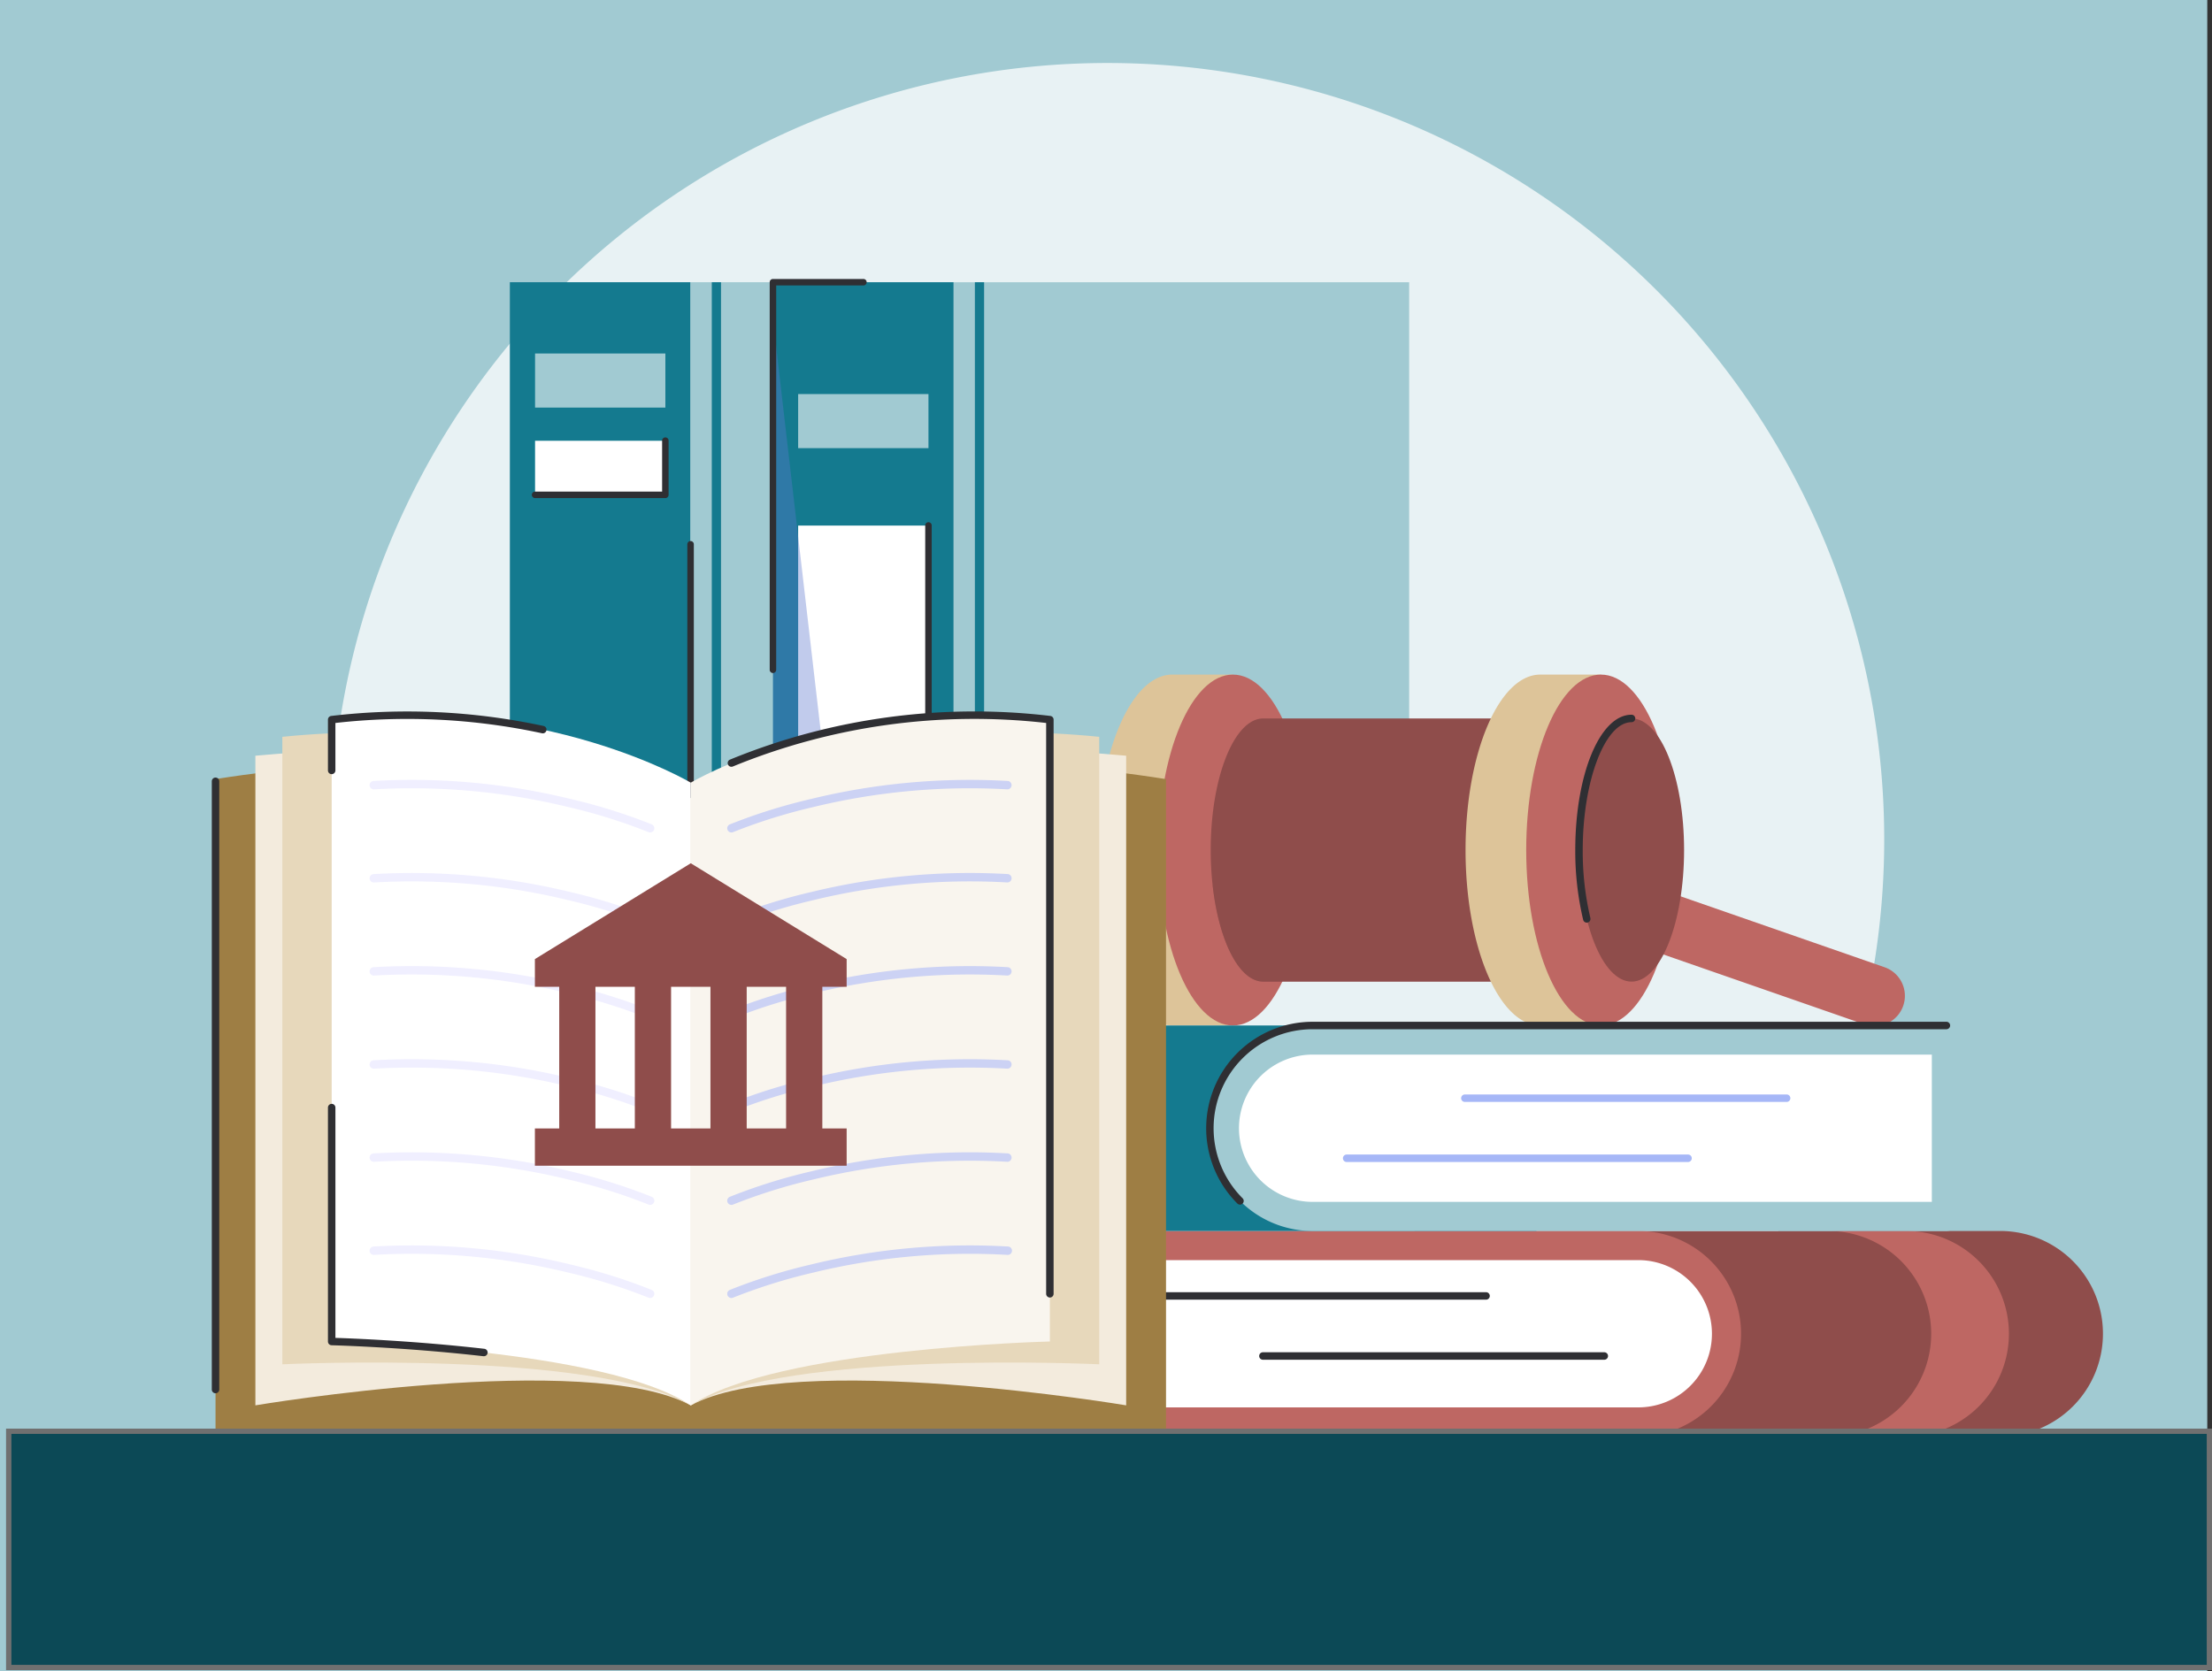 <svg xmlns="http://www.w3.org/2000/svg" xmlns:xlink="http://www.w3.org/1999/xlink" width="421.169" height="318.233" viewBox="0 0 421.169 318.233">
  <rect x="0" y="0" width="421.169" height="318.233" fill="#333333" stroke="none"/>
  <defs>
    <clipPath id="clip-path">
      <rect id="Rectángulo_402337" data-name="Rectángulo 402337" width="182.188" height="156.687" fill="none"/>
    </clipPath>
    <clipPath id="clip-path-3">
      <rect id="Rectángulo_402335" data-name="Rectángulo 402335" width="17.205" height="148.429" fill="none"/>
    </clipPath>
    <clipPath id="clip-path-4">
      <rect id="Rectángulo_402323" data-name="Rectángulo 402323" width="368.515" height="145.813" fill="none"/>
    </clipPath>
    <clipPath id="clip-path-5">
      <rect id="Rectángulo_402322" data-name="Rectángulo 402322" width="368.514" height="145.813" fill="none"/>
    </clipPath>
    <clipPath id="clip-path-6">
      <rect id="Rectángulo_402321" data-name="Rectángulo 402321" width="57.814" height="18.471" fill="#8f4d4b"/>
    </clipPath>
  </defs>
  <g id="Grupo_1100836" data-name="Grupo 1100836" transform="translate(-178.882 -4791.152)">
    <g id="Grupo_1100352" data-name="Grupo 1100352" transform="translate(-0.849 2437.152)">
      <rect id="Rectángulo_35205" data-name="Rectángulo 35205" width="420.27" height="318.233" transform="translate(179.73 2354)" fill="#a1cad2"/>
      <path id="Trazado_896765" data-name="Trazado 896765" d="M320.769,147.881A147.88,147.88,0,1,1,172.889,0a147.879,147.879,0,0,1,147.88,147.88" transform="translate(217.721 2365.998)" fill="#e8f2f4"/>
    </g>
    <g id="Grupo_1100459" data-name="Grupo 1100459" transform="translate(265 4844.281)">
      <g id="Grupo_1100458" data-name="Grupo 1100458" clip-path="url(#clip-path)">
        <rect id="Rectángulo_402324" data-name="Rectángulo 402324" width="34.409" height="155.452" transform="translate(10.961 0.618)" fill="#147a8f"/>
        <rect id="Rectángulo_402325" data-name="Rectángulo 402325" width="15.683" height="155.452" transform="translate(45.37 0.618)" fill="#a1cad2"/>
        <rect id="Rectángulo_402326" data-name="Rectángulo 402326" width="24.812" height="10.299" transform="translate(15.759 14.194)" fill="#a1cad2"/>
        <rect id="Rectángulo_402327" data-name="Rectángulo 402327" width="24.812" height="5.852" transform="translate(15.759 138.606)" fill="#ccd2f4"/>
        <rect id="Rectángulo_402328" data-name="Rectángulo 402328" width="24.812" height="10.299" transform="translate(15.759 30.813)" fill="#fff"/>
        <rect id="Rectángulo_402329" data-name="Rectángulo 402329" width="1.756" height="155.452" transform="translate(49.408 0.618)" fill="#147a8f"/>
        <rect id="Rectángulo_402330" data-name="Rectángulo 402330" width="34.409" height="155.452" transform="translate(61.053 0.618)" fill="#147a8f"/>
        <path id="Trazado_897433" data-name="Trazado 897433" d="M585.653,3.79V159.241h17.52V93.675l69.205.468V3.79Z" transform="translate(-490.19 -3.172)" fill="#a1cad2"/>
        <rect id="Rectángulo_402331" data-name="Rectángulo 402331" width="24.812" height="10.299" transform="translate(65.852 21.919)" fill="#a1cad2"/>
        <rect id="Rectángulo_402332" data-name="Rectángulo 402332" width="24.812" height="5.852" transform="translate(65.852 138.606)" fill="#ccd2f4"/>
        <rect id="Rectángulo_402333" data-name="Rectángulo 402333" width="24.812" height="41.198" transform="translate(65.852 46.965)" fill="#fff"/>
        <rect id="Rectángulo_402334" data-name="Rectángulo 402334" width="1.756" height="155.452" transform="translate(99.5 0.618)" fill="#147a8f"/>
        <g id="Grupo_1100457" data-name="Grupo 1100457">
          <g id="Grupo_1100456" data-name="Grupo 1100456" clip-path="url(#clip-path)">
            <g id="Grupo_1100455" data-name="Grupo 1100455" transform="translate(61.053 7.64)" opacity="0.38" style="mix-blend-mode: multiply;isolation: isolate">
              <g id="Grupo_1100454" data-name="Grupo 1100454">
                <g id="Grupo_1100453" data-name="Grupo 1100453" clip-path="url(#clip-path-3)">
                  <path id="Trazado_897434" data-name="Trazado 897434" d="M374.555,46.871l17.2,148.429h-17.2Z" transform="translate(-374.555 -46.871)" fill="#5c76cc"/>
                </g>
              </g>
            </g>
            <path id="Trazado_897435" data-name="Trazado 897435" d="M371.384,75.048a.618.618,0,0,1-.618-.618V.618A.618.618,0,0,1,371.384,0h17.2a.618.618,0,1,1,0,1.235H372V74.43a.618.618,0,0,1-.618.618" transform="translate(-310.331)" fill="#2f2f33"/>
            <path id="Trazado_897436" data-name="Trazado 897436" d="M118.321,196.783H93.509a.618.618,0,1,1,0-1.236H117.7v-9.682a.618.618,0,1,1,1.235,0v10.3a.618.618,0,0,1-.618.618" transform="translate(-77.75 -155.052)" fill="#2f2f33"/>
            <path id="Trazado_897437" data-name="Trazado 897437" d="M121.4,954.92H.618a.618.618,0,0,1,0-1.235H121.4a.618.618,0,1,1,0,1.235" transform="translate(0 -798.233)" fill="#2f2f33"/>
            <path id="Trazado_897438" data-name="Trazado 897438" d="M64.071,649.286a.618.618,0,0,1-.618-.618v-59.52a.618.618,0,0,1,1.236,0v59.52a.618.618,0,0,1-.618.618" transform="translate(-53.11 -492.6)" fill="#2f2f33"/>
            <path id="Trazado_897439" data-name="Trazado 897439" d="M498.129,326.769H487.435a.618.618,0,1,1,0-1.236h10.076v-40.58a.618.618,0,1,1,1.235,0v41.2a.618.618,0,0,1-.618.618" transform="translate(-407.465 -237.989)" fill="#2f2f33"/>
            <path id="Trazado_897440" data-name="Trazado 897440" d="M149.349,853.632a.618.618,0,0,1-.618-.618v-5.234H130.58a.618.618,0,0,1,0-1.236h18.77a.618.618,0,0,1,.618.618v5.852a.618.618,0,0,1-.618.618" transform="translate(-108.778 -708.557)" fill="#2f2f33"/>
            <path id="Trazado_897441" data-name="Trazado 897441" d="M275.169,380.53a.618.618,0,0,1-.618-.618V306.967a.618.618,0,1,1,1.235,0v72.946a.618.618,0,0,1-.618.618" transform="translate(-229.799 -256.414)" fill="#2f2f33"/>
          </g>
        </g>
      </g>
    </g>
    <g id="Grupo_1100460" data-name="Grupo 1100460" transform="translate(211.485 4919.625)">
      <g id="Grupo_1100451" data-name="Grupo 1100451" clip-path="url(#clip-path-4)">
        <g id="Grupo_1100450" data-name="Grupo 1100450">
          <g id="Grupo_1100449" data-name="Grupo 1100449" clip-path="url(#clip-path-5)">
            <path id="Trazado_897388" data-name="Trazado 897388" d="M1393.956,169.661a5.763,5.763,0,0,1-1.9-.322c-33.08-11.507-96.147-33.429-98.655-34.246a5.771,5.771,0,0,1,3.326-11.052c1.4.412,76.224,26.432,99.121,34.4a5.772,5.772,0,0,1-1.9,11.223M1293.418,135.1l.063.019-.063-.019" transform="translate(-1069.629 -102.709)" fill="#be6763"/>
            <path id="Trazado_897389" data-name="Trazado 897389" d="M1063.459,33.413a67.665,67.665,0,0,0-2.681-19.509V0h-11.55C1041.368,0,1035,14.959,1035,33.413s6.372,33.413,14.231,33.413h11.55v-13.9a67.665,67.665,0,0,0,2.681-19.509" transform="translate(-858.631)" fill="#ddc499"/>
            <path id="Trazado_897390" data-name="Trazado 897390" d="M1131.241,33.413c0,18.453-6.372,33.413-14.231,33.413s-14.231-14.959-14.231-33.413S1109.15,0,1117.009,0s14.231,14.959,14.231,33.413" transform="translate(-914.862)" fill="#be6763"/>
            <path id="Trazado_897391" data-name="Trazado 897391" d="M1219.64,49.018V99.137h-48.159c-4.615,0-8.5-7.827-9.654-18.471a60.932,60.932,0,0,1-.35-6.588c0-13.84,4.48-25.06,10-25.06Z" transform="translate(-963.559 -40.665)" fill="#8f4d4b"/>
            <g id="Grupo_1100448" data-name="Grupo 1100448" transform="translate(198.268 40.001)" opacity="0.38" style="mix-blend-mode: multiply;isolation: isolate">
              <g id="Grupo_1100447" data-name="Grupo 1100447">
                <g id="Grupo_1100446" data-name="Grupo 1100446" clip-path="url(#clip-path-6)">
                  <path id="Trazado_897392" data-name="Trazado 897392" d="M1221.343,234.745v18.471h-48.159c-4.615,0-8.5-7.827-9.654-18.471Z" transform="translate(-1163.53 -234.745)" fill="#8f4d4b"/>
                </g>
              </g>
            </g>
            <path id="Trazado_897393" data-name="Trazado 897393" d="M1474.687,33.413a67.665,67.665,0,0,0-2.681-19.509V0h-11.55c-7.86,0-14.231,14.959-14.231,33.413s6.372,33.413,14.231,33.413h11.55v-13.9a67.666,67.666,0,0,0,2.681-19.509" transform="translate(-1199.785)" fill="#ddc499"/>
            <path id="Trazado_897394" data-name="Trazado 897394" d="M1542.469,33.413c0,18.453-6.372,33.413-14.231,33.413s-14.231-14.959-14.231-33.413S1520.378,0,1528.237,0s14.231,14.959,14.231,33.413" transform="translate(-1256.016)" fill="#be6763"/>
            <path id="Trazado_897395" data-name="Trazado 897395" d="M1593.018,74.08c0,13.84-4.479,25.06-10,25.06s-10-11.22-10-25.06,4.478-25.06,10-25.06,10,11.22,10,25.06" transform="translate(-1304.968 -40.667)" fill="#8f4d4b"/>
            <path id="Trazado_897396" data-name="Trazado 897396" d="M1571.031,84.446a.71.71,0,0,1-.689-.541,56.668,56.668,0,0,1-1.5-13.284c0-14.451,4.706-25.77,10.713-25.77a.71.71,0,1,1,0,1.421c-5.037,0-9.293,11.151-9.293,24.349a55.232,55.232,0,0,0,1.457,12.945.711.711,0,0,1-.69.88" transform="translate(-1301.51 -37.208)" fill="#2f2f33"/>
            <path id="Trazado_897397" data-name="Trazado 897397" d="M1520.266,641.413a19.568,19.568,0,0,1-19.569,19.569H1389.182v-39.14H1500.7c.64,0,1.274.031,1.9.092A19.587,19.587,0,0,1,1518.816,634c.076.184.147.368.217.556a19.532,19.532,0,0,1,1.233,6.854" transform="translate(-1152.463 -515.879)" fill="#8f4d4b"/>
            <path id="Trazado_897398" data-name="Trazado 897398" d="M1057.813,641.418a19.569,19.569,0,0,1-19.569,19.569H917.575a2.773,2.773,0,0,1,0-5.545h2.773V627.393h-2.773a2.773,2.773,0,0,1,0-5.545h120.67a19.569,19.569,0,0,1,19.569,19.57" transform="translate(-758.918 -515.884)" fill="#be6763"/>
            <path id="Trazado_897399" data-name="Trazado 897399" d="M947.344,682.44V654.392h117.9a14.024,14.024,0,0,1,0,28.048Z" transform="translate(-785.915 -542.882)" fill="#fff"/>
            <path id="Trazado_897400" data-name="Trazado 897400" d="M1167.425,691.684H1106.16a.71.71,0,1,1,0-1.421h61.265a.71.71,0,1,1,0,1.421" transform="translate(-917.079 -572.641)" fill="#2f2f33"/>
            <path id="Trazado_897401" data-name="Trazado 897401" d="M1281.337,758.814h-65a.71.71,0,0,1,0-1.421h65a.71.71,0,0,1,0,1.421" transform="translate(-1008.48 -628.332)" fill="#2f2f33"/>
            <path id="Trazado_897402" data-name="Trazado 897402" d="M1886.039,641.418a19.57,19.57,0,0,1-19.568,19.568h-14.8a19.569,19.569,0,0,0,0-39.138h14.8a19.569,19.569,0,0,1,19.568,19.57" transform="translate(-1536.139 -515.884)" fill="#be6763"/>
            <path id="Trazado_897403" data-name="Trazado 897403" d="M756.158,411.729A19.568,19.568,0,0,0,775.727,431.3H887.242v-39.14H775.727c-.64,0-1.274.031-1.9.092a19.586,19.586,0,0,0-16.22,12.068c-.076.184-.147.368-.217.556a19.532,19.532,0,0,0-1.233,6.854" transform="translate(-627.307 -325.333)" fill="#147a8f"/>
            <path id="Trazado_897404" data-name="Trazado 897404" d="M1160.549,411.734a19.569,19.569,0,0,0,19.569,19.569h120.67a2.773,2.773,0,0,0,0-5.545h-2.773V397.709h2.773a2.773,2.773,0,0,0,0-5.545h-120.67a19.569,19.569,0,0,0-19.569,19.57" transform="translate(-962.789 -325.339)" fill="#a1cad2"/>
            <path id="Trazado_897405" data-name="Trazado 897405" d="M1325.01,452.756V424.708h-117.9a14.024,14.024,0,0,0,0,28.048Z" transform="translate(-989.785 -352.337)" fill="#fff"/>
            <path id="Trazado_897406" data-name="Trazado 897406" d="M1162.822,422.823a.708.708,0,0,1-.5-.208A20.28,20.28,0,0,1,1176.659,388h120.669a.71.71,0,0,1,0,1.421H1176.659a18.859,18.859,0,0,0-13.335,32.194.71.71,0,0,1-.5,1.213" transform="translate(-959.331 -321.881)" fill="#2f2f33"/>
            <path id="Trazado_897407" data-name="Trazado 897407" d="M1503.262,470.694H1442a.71.71,0,1,1,0-1.421h61.265a.71.71,0,0,1,0,1.421" transform="translate(-1195.689 -389.308)" fill="#a6b7f7"/>
            <path id="Trazado_897408" data-name="Trazado 897408" d="M1374.9,537.824h-65a.71.71,0,1,1,0-1.421h65a.71.71,0,1,1,0,1.421" transform="translate(-1086.096 -444.999)" fill="#a6b7f7"/>
            <path id="Trazado_897409" data-name="Trazado 897409" d="M139.983,109.5c-1.442-.732-32.587-16.093-90.488-6.907V227.8H230.471V102.6c-57.9-9.185-89.046,6.175-90.488,6.907" transform="translate(-41.061 -82.693)" fill="#9e7e44"/>
            <path id="Trazado_897410" data-name="Trazado 897410" d="M176.925,93.854s-34.079-12.721-82.9-8.1V209.471s63.18-10.622,82.9,0c19.72-10.622,82.9,0,82.9,0V85.752c-48.821-4.619-82.9,8.1-82.9,8.1" transform="translate(-78.003 -70.302)" fill="#f3ebdd"/>
            <path id="Trazado_897411" data-name="Trazado 897411" d="M201.91,77.246s-31.969-16.319-77.768-11.7v119.5s59.269-2.806,77.768,7.816c18.5-10.622,77.768-7.816,77.768-7.816V65.546c-45.8-4.618-77.768,11.7-77.768,11.7" transform="translate(-102.988 -53.694)" fill="#e7d8bb"/>
            <path id="Trazado_897412" data-name="Trazado 897412" d="M580.523,58.248s28.107-16.738,68.373-12V164.677s-52.109,1.263-68.373,12.159Z" transform="translate(-481.601 -37.666)" fill="#f9f5ee"/>
            <path id="Trazado_897413" data-name="Trazado 897413" d="M622.039,127.548a.8.8,0,0,1-.316-1.533,107.294,107.294,0,0,1,15.524-4.859,127.647,127.647,0,0,1,37.426-3.415.8.8,0,0,1-.1,1.595,126.032,126.032,0,0,0-36.91,3.365,105.792,105.792,0,0,0-15.306,4.783.8.8,0,0,1-.315.065" transform="translate(-515.379 -97.482)" fill="#ccd2f4"/>
            <path id="Trazado_897414" data-name="Trazado 897414" d="M622.039,231.608a.8.8,0,0,1-.316-1.533,107.3,107.3,0,0,1,15.524-4.859,127.635,127.635,0,0,1,37.426-3.415.8.8,0,0,1-.1,1.595,126.028,126.028,0,0,0-36.91,3.365,105.789,105.789,0,0,0-15.306,4.783.8.8,0,0,1-.315.065" transform="translate(-515.379 -183.81)" fill="#ccd2f4"/>
            <path id="Trazado_897415" data-name="Trazado 897415" d="M622.039,335.668a.8.8,0,0,1-.316-1.533,107.291,107.291,0,0,1,15.524-4.859,127.659,127.659,0,0,1,37.426-3.415.8.8,0,0,1-.1,1.595,126.022,126.022,0,0,0-36.91,3.365,105.792,105.792,0,0,0-15.306,4.783.8.8,0,0,1-.315.065" transform="translate(-515.379 -270.138)" fill="#ccd2f4"/>
            <path id="Trazado_897416" data-name="Trazado 897416" d="M622.039,439.727a.8.8,0,0,1-.316-1.533,107.294,107.294,0,0,1,15.524-4.859,127.634,127.634,0,0,1,37.426-3.415.8.8,0,0,1-.1,1.595,126.034,126.034,0,0,0-36.91,3.365,105.8,105.8,0,0,0-15.306,4.783.8.8,0,0,1-.315.065" transform="translate(-515.379 -356.465)" fill="#ccd2f4"/>
            <path id="Trazado_897417" data-name="Trazado 897417" d="M622.039,543.787a.8.8,0,0,1-.316-1.533,107.282,107.282,0,0,1,15.524-4.859,127.641,127.641,0,0,1,37.426-3.415.8.8,0,0,1-.1,1.595,126.052,126.052,0,0,0-36.91,3.365,105.786,105.786,0,0,0-15.306,4.783.8.8,0,0,1-.315.065" transform="translate(-515.379 -442.793)" fill="#ccd2f4"/>
            <path id="Trazado_897418" data-name="Trazado 897418" d="M622.039,647.848a.8.8,0,0,1-.316-1.534,107.306,107.306,0,0,1,15.524-4.859,127.665,127.665,0,0,1,37.426-3.415.8.8,0,1,1-.1,1.595A126.036,126.036,0,0,0,637.66,643a105.792,105.792,0,0,0-15.306,4.783.8.8,0,0,1-.315.065" transform="translate(-515.379 -529.122)" fill="#ccd2f4"/>
            <path id="Trazado_897419" data-name="Trazado 897419" d="M247.651,58.248s-28.107-16.738-68.373-12V164.677s52.109,1.263,68.373,12.159Z" transform="translate(-148.729 -37.666)" fill="#fff"/>
            <path id="Trazado_897420" data-name="Trazado 897420" d="M275.23,127.549a.8.8,0,0,1-.315-.065,105.79,105.79,0,0,0-15.306-4.783,126.029,126.029,0,0,0-36.909-3.365.8.8,0,1,1-.1-1.595,127.667,127.667,0,0,1,37.426,3.415,107.3,107.3,0,0,1,15.524,4.859.8.8,0,0,1-.316,1.533" transform="translate(-184.045 -97.483)" fill="#f0efff"/>
            <path id="Trazado_897421" data-name="Trazado 897421" d="M275.23,231.608a.8.8,0,0,1-.315-.065,105.786,105.786,0,0,0-15.306-4.783A126.04,126.04,0,0,0,222.7,223.4a.8.8,0,1,1-.1-1.595,127.656,127.656,0,0,1,37.426,3.415,107.3,107.3,0,0,1,15.524,4.859.8.8,0,0,1-.316,1.533" transform="translate(-184.045 -183.81)" fill="#f0efff"/>
            <path id="Trazado_897422" data-name="Trazado 897422" d="M275.23,335.668a.8.8,0,0,1-.315-.065,105.791,105.791,0,0,0-15.306-4.783,126.026,126.026,0,0,0-36.909-3.365.8.8,0,1,1-.1-1.595,127.658,127.658,0,0,1,37.426,3.415,107.294,107.294,0,0,1,15.524,4.859.8.8,0,0,1-.316,1.533" transform="translate(-184.045 -270.138)" fill="#f0efff"/>
            <path id="Trazado_897423" data-name="Trazado 897423" d="M275.23,439.728a.8.8,0,0,1-.315-.065,105.8,105.8,0,0,0-15.306-4.783,126.038,126.038,0,0,0-36.909-3.365.8.8,0,1,1-.1-1.595,127.667,127.667,0,0,1,37.426,3.415,107.3,107.3,0,0,1,15.524,4.859.8.8,0,0,1-.316,1.533" transform="translate(-184.045 -356.466)" fill="#f0efff"/>
            <path id="Trazado_897424" data-name="Trazado 897424" d="M275.23,543.788a.8.8,0,0,1-.315-.065,105.8,105.8,0,0,0-15.306-4.783,126.042,126.042,0,0,0-36.909-3.365.8.8,0,1,1-.1-1.595,127.676,127.676,0,0,1,37.426,3.415,107.294,107.294,0,0,1,15.524,4.859.8.8,0,0,1-.316,1.533" transform="translate(-184.045 -442.794)" fill="#f0efff"/>
            <path id="Trazado_897425" data-name="Trazado 897425" d="M275.23,647.847a.8.8,0,0,1-.315-.065A105.791,105.791,0,0,0,259.609,643a126.043,126.043,0,0,0-36.909-3.365.8.8,0,1,1-.1-1.595,127.652,127.652,0,0,1,37.426,3.415,107.294,107.294,0,0,1,15.524,4.859.8.8,0,0,1-.316,1.533" transform="translate(-184.045 -529.121)" fill="#f0efff"/>
            <path id="Trazado_897426" data-name="Trazado 897426" d="M683.106,152.863a.71.71,0,0,1-.71-.71V43.44a121.108,121.108,0,0,0-59.65,8.289.71.71,0,1,1-.551-1.309A122.572,122.572,0,0,1,683.189,42.1a.71.71,0,0,1,.627.705V152.152a.71.71,0,0,1-.71.71" transform="translate(-515.811 -34.226)" fill="#2f2f33"/>
            <path id="Trazado_897427" data-name="Trazado 897427" d="M46.038,232.341a.71.71,0,0,1-.71-.71V115.794a.71.71,0,1,1,1.42,0V231.63a.71.71,0,0,1-.71.71" transform="translate(-37.604 -95.473)" fill="#2f2f33"/>
            <path id="Trazado_897428" data-name="Trazado 897428" d="M705.885,848.781H408.234a.71.71,0,0,1,0-1.421H705.885a.71.71,0,1,1,0,1.421" transform="translate(-338.081 -702.969)" fill="#2f2f33"/>
            <path id="Trazado_897429" data-name="Trazado 897429" d="M58.579,848.782H.71a.71.71,0,1,1,0-1.421H58.579a.71.71,0,0,1,0,1.421" transform="translate(0 -702.969)" fill="#2f2f33"/>
            <path id="Trazado_897430" data-name="Trazado 897430" d="M175.819,53.162a.71.71,0,0,1-.71-.71V42.78a.71.71,0,0,1,.627-.705,123.361,123.361,0,0,1,40.429,1.91.71.71,0,0,1-.3,1.389,121.923,121.923,0,0,0-39.337-1.96v9.039a.71.71,0,0,1-.71.71" transform="translate(-145.27 -34.199)" fill="#2f2f33"/>
            <path id="Trazado_897431" data-name="Trazado 897431" d="M204.8,527.825a.724.724,0,0,1-.082,0c-15.225-1.742-28.779-2.086-28.914-2.09a.71.71,0,0,1-.693-.71V480.473a.71.71,0,0,1,1.421,0v43.858c2.964.095,15.021.553,28.347,2.078a.71.71,0,0,1-.08,1.416" transform="translate(-145.271 -398.01)" fill="#2f2f33"/>
            <path id="Trazado_897432" data-name="Trazado 897432" d="M465.711,234.386v-5.275l-29.679-18.252-29.679,18.252v5.275h4.631V261.36h-4.631v7.1h59.358v-7.1H461.08V234.386Zm-47.831,0h7.5V261.36h-7.5Zm14.4,0h7.5V261.36h-7.5Zm21.9,26.975h-7.5V234.386h7.5Z" transform="translate(-337.11 -174.928)" fill="#8f4d4b"/>
          </g>
        </g>
      </g>
    </g>
    <g id="Rectángulo_402338" data-name="Rectángulo 402338" transform="translate(180.051 5063.222)" fill="#0c4956" stroke="#707070" stroke-width="1">
      <rect width="420" height="46" stroke="none"/>
      <rect x="0.5" y="0.5" width="419" height="45" fill="none"/>
    </g>
  </g>
</svg>

